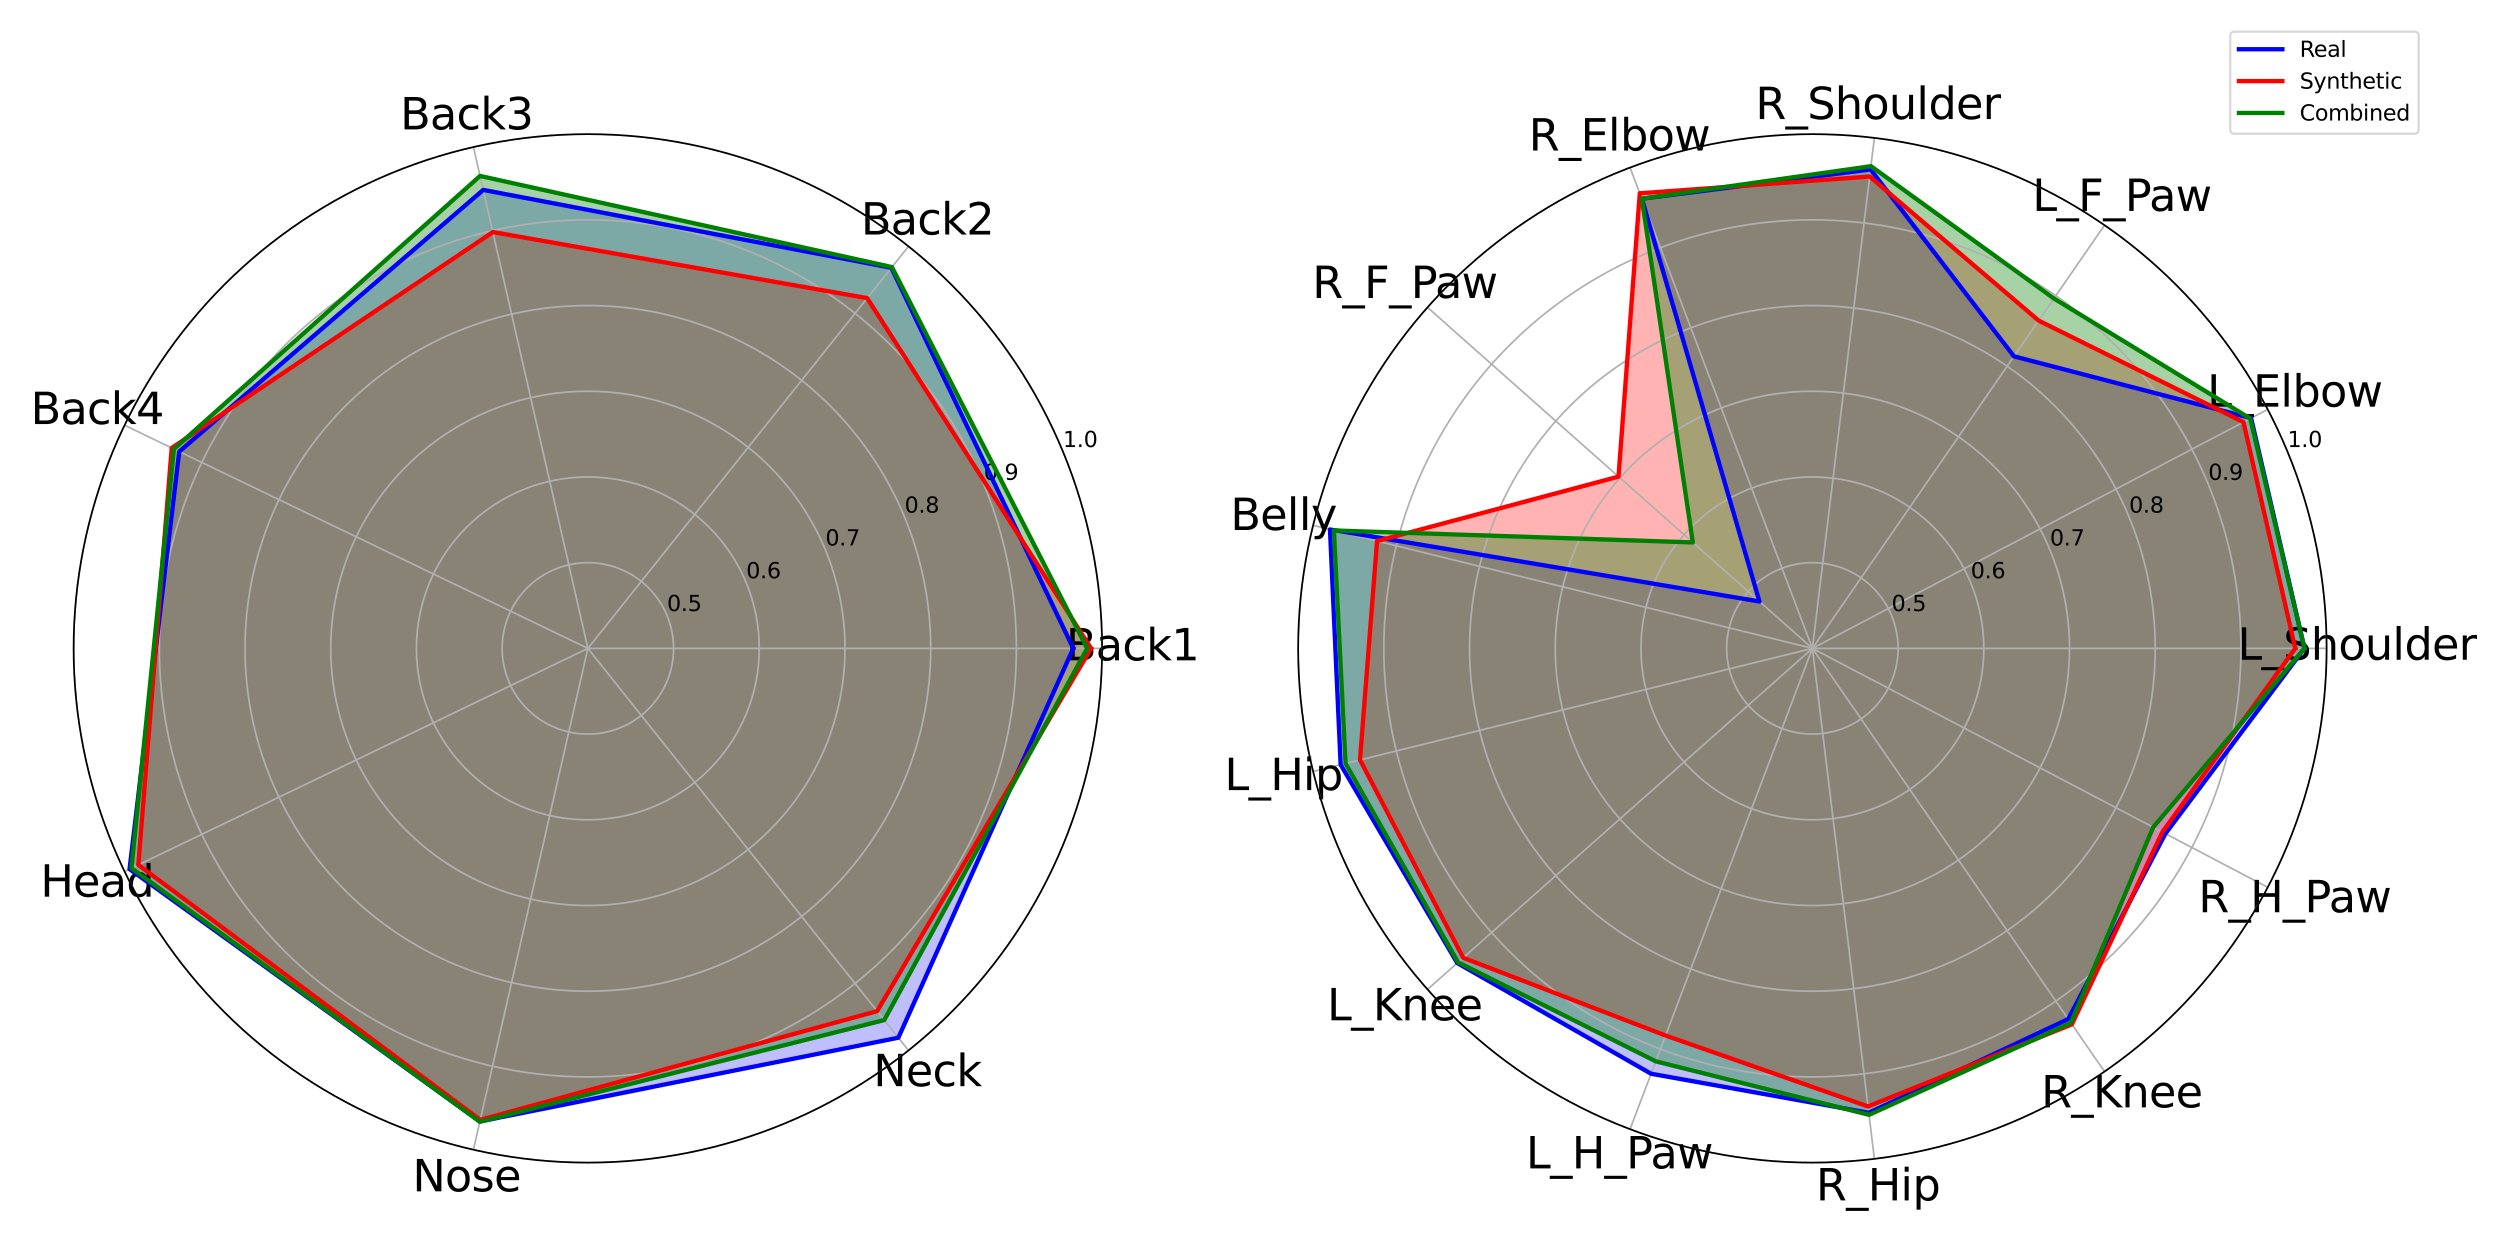 <?xml version="1.0" encoding="utf-8" standalone="no"?>
<!DOCTYPE svg PUBLIC "-//W3C//DTD SVG 1.1//EN"
  "http://www.w3.org/Graphics/SVG/1.1/DTD/svg11.dtd">
<svg xmlns:xlink="http://www.w3.org/1999/xlink" width="1152pt" height="576pt" viewBox="0 0 1152 576" xmlns="http://www.w3.org/2000/svg" version="1.1">
 <defs>
  <style type="text/css">*{stroke-linejoin: round; stroke-linecap: butt}</style>
 </defs>
 <g id="figure_1">
  <g id="patch_1">
   <path d="M 0 576 
L 1152 576 
L 1152 0 
L 0 0 
z
" style="fill: #ffffff"/>
  </g>
  <g id="axes_1">
   <g id="patch_2">
    <path d="M 507.859 298.776 
C 507.859 267.658 501.729 236.842 489.82 208.092 
C 477.912 179.342 460.456 153.217 438.452 131.213 
C 416.448 109.209 390.323 91.753 361.573 79.845 
C 332.823 67.936 302.008 61.807 270.889 61.807 
C 239.77 61.807 208.954 67.936 180.205 79.845 
C 151.455 91.753 125.33 109.209 103.326 131.213 
C 81.322 153.217 63.866 179.342 51.957 208.092 
C 40.049 236.842 33.919 267.658 33.919 298.776 
C 33.919 329.895 40.049 360.711 51.957 389.461 
C 63.866 418.21 81.322 444.335 103.326 466.339 
C 125.33 488.343 151.455 505.799 180.205 517.708 
C 208.954 529.616 239.77 535.746 270.889 535.746 
C 302.008 535.746 332.823 529.616 361.573 517.708 
C 390.323 505.799 416.448 488.343 438.452 466.339 
C 460.456 444.335 477.912 418.21 489.82 389.461 
C 501.729 360.711 507.859 329.895 507.859 298.776 
M 270.889 298.776 
C 270.889 298.776 270.889 298.776 270.889 298.776 
C 270.889 298.776 270.889 298.776 270.889 298.776 
C 270.889 298.776 270.889 298.776 270.889 298.776 
C 270.889 298.776 270.889 298.776 270.889 298.776 
C 270.889 298.776 270.889 298.776 270.889 298.776 
C 270.889 298.776 270.889 298.776 270.889 298.776 
C 270.889 298.776 270.889 298.776 270.889 298.776 
C 270.889 298.776 270.889 298.776 270.889 298.776 
C 270.889 298.776 270.889 298.776 270.889 298.776 
C 270.889 298.776 270.889 298.776 270.889 298.776 
C 270.889 298.776 270.889 298.776 270.889 298.776 
C 270.889 298.776 270.889 298.776 270.889 298.776 
C 270.889 298.776 270.889 298.776 270.889 298.776 
C 270.889 298.776 270.889 298.776 270.889 298.776 
C 270.889 298.776 270.889 298.776 270.889 298.776 
C 270.889 298.776 270.889 298.776 270.889 298.776 
z
" style="fill: #ffffff"/>
   </g>
   <g id="patch_3">
    <path d="M 494.572 298.776 
L 410.746 123.401 
L 222.669 87.512 
L 82.593 208.098 
L 59.702 400.479 
L 221.138 516.748 
L 413.956 478.176 
z
" clip-path="url(#p8bf0801da4)" style="fill: #0000ff; opacity: 0.25; stroke: #0000ff; stroke-linejoin: miter"/>
   </g>
   <g id="patch_4">
    <path d="M 502.77 298.776 
L 399.593 137.387 
L 227.103 106.937 
L 79.115 206.423 
L 63.731 398.538 
L 221.302 516.03 
L 404.187 465.926 
z
" clip-path="url(#p8bf0801da4)" style="fill: #ff0000; opacity: 0.3; stroke: #ff0000; stroke-linejoin: miter"/>
   </g>
   <g id="patch_5">
    <path d="M 500.973 298.776 
L 411.006 123.075 
L 221.202 81.082 
L 80.119 206.906 
L 60.582 400.054 
L 221.105 516.893 
L 407.471 470.045 
z
" clip-path="url(#p8bf0801da4)" style="fill: #008000; opacity: 0.35; stroke: #008000; stroke-linejoin: miter"/>
   </g>
   <g id="matplotlib.axis_1">
    <g id="xtick_1">
     <g id="line2d_1">
      <path d="M 270.889 298.776 
L 507.859 298.776 
" clip-path="url(#p8bf0801da4)" style="fill: none; stroke: #b0b0b0; stroke-width: 0.8; stroke-linecap: square"/>
     </g>
     <g id="text_1">
      <!-- Back1 -->
      <g transform="translate(491.218 304.295) scale(0.2 -0.2)">
       <defs>
        <path id="DejaVuSans-42" d="M 1259 2228 
L 1259 519 
L 2272 519 
Q 2781 519 3026 730 
Q 3272 941 3272 1375 
Q 3272 1813 3026 2020 
Q 2781 2228 2272 2228 
L 1259 2228 
z
M 1259 4147 
L 1259 2741 
L 2194 2741 
Q 2656 2741 2882 2914 
Q 3109 3088 3109 3444 
Q 3109 3797 2882 3972 
Q 2656 4147 2194 4147 
L 1259 4147 
z
M 628 4666 
L 2241 4666 
Q 2963 4666 3353 4366 
Q 3744 4066 3744 3513 
Q 3744 3084 3544 2831 
Q 3344 2578 2956 2516 
Q 3422 2416 3680 2098 
Q 3938 1781 3938 1306 
Q 3938 681 3513 340 
Q 3088 0 2303 0 
L 628 0 
L 628 4666 
z
" transform="scale(0.016)"/>
        <path id="DejaVuSans-61" d="M 2194 1759 
Q 1497 1759 1228 1600 
Q 959 1441 959 1056 
Q 959 750 1161 570 
Q 1363 391 1709 391 
Q 2188 391 2477 730 
Q 2766 1069 2766 1631 
L 2766 1759 
L 2194 1759 
z
M 3341 1997 
L 3341 0 
L 2766 0 
L 2766 531 
Q 2569 213 2275 61 
Q 1981 -91 1556 -91 
Q 1019 -91 701 211 
Q 384 513 384 1019 
Q 384 1609 779 1909 
Q 1175 2209 1959 2209 
L 2766 2209 
L 2766 2266 
Q 2766 2663 2505 2880 
Q 2244 3097 1772 3097 
Q 1472 3097 1187 3025 
Q 903 2953 641 2809 
L 641 3341 
Q 956 3463 1253 3523 
Q 1550 3584 1831 3584 
Q 2591 3584 2966 3190 
Q 3341 2797 3341 1997 
z
" transform="scale(0.016)"/>
        <path id="DejaVuSans-63" d="M 3122 3366 
L 3122 2828 
Q 2878 2963 2633 3030 
Q 2388 3097 2138 3097 
Q 1578 3097 1268 2742 
Q 959 2388 959 1747 
Q 959 1106 1268 751 
Q 1578 397 2138 397 
Q 2388 397 2633 464 
Q 2878 531 3122 666 
L 3122 134 
Q 2881 22 2623 -34 
Q 2366 -91 2075 -91 
Q 1284 -91 818 406 
Q 353 903 353 1747 
Q 353 2603 823 3093 
Q 1294 3584 2113 3584 
Q 2378 3584 2631 3529 
Q 2884 3475 3122 3366 
z
" transform="scale(0.016)"/>
        <path id="DejaVuSans-6b" d="M 581 4863 
L 1159 4863 
L 1159 1991 
L 2875 3500 
L 3609 3500 
L 1753 1863 
L 3688 0 
L 2938 0 
L 1159 1709 
L 1159 0 
L 581 0 
L 581 4863 
z
" transform="scale(0.016)"/>
        <path id="DejaVuSans-31" d="M 794 531 
L 1825 531 
L 1825 4091 
L 703 3866 
L 703 4441 
L 1819 4666 
L 2450 4666 
L 2450 531 
L 3481 531 
L 3481 0 
L 794 0 
L 794 531 
z
" transform="scale(0.016)"/>
       </defs>
       <use xlink:href="#DejaVuSans-42"/>
       <use xlink:href="#DejaVuSans-61" x="68.604"/>
       <use xlink:href="#DejaVuSans-63" x="129.883"/>
       <use xlink:href="#DejaVuSans-6b" x="184.863"/>
       <use xlink:href="#DejaVuSans-31" x="242.773"/>
      </g>
     </g>
    </g>
    <g id="xtick_2">
     <g id="line2d_2">
      <path d="M 270.889 298.776 
L 418.637 113.506 
" clip-path="url(#p8bf0801da4)" style="fill: none; stroke: #b0b0b0; stroke-width: 0.8; stroke-linecap: square"/>
     </g>
     <g id="text_2">
      <!-- Back2 -->
      <g transform="translate(396.725 108.079) scale(0.2 -0.2)">
       <defs>
        <path id="DejaVuSans-32" d="M 1228 531 
L 3431 531 
L 3431 0 
L 469 0 
L 469 531 
Q 828 903 1448 1529 
Q 2069 2156 2228 2338 
Q 2531 2678 2651 2914 
Q 2772 3150 2772 3378 
Q 2772 3750 2511 3984 
Q 2250 4219 1831 4219 
Q 1534 4219 1204 4116 
Q 875 4013 500 3803 
L 500 4441 
Q 881 4594 1212 4672 
Q 1544 4750 1819 4750 
Q 2544 4750 2975 4387 
Q 3406 4025 3406 3419 
Q 3406 3131 3298 2873 
Q 3191 2616 2906 2266 
Q 2828 2175 2409 1742 
Q 1991 1309 1228 531 
z
" transform="scale(0.016)"/>
       </defs>
       <use xlink:href="#DejaVuSans-42"/>
       <use xlink:href="#DejaVuSans-61" x="68.604"/>
       <use xlink:href="#DejaVuSans-63" x="129.883"/>
       <use xlink:href="#DejaVuSans-6b" x="184.863"/>
       <use xlink:href="#DejaVuSans-32" x="242.773"/>
      </g>
     </g>
    </g>
    <g id="xtick_3">
     <g id="line2d_3">
      <path d="M 270.889 298.776 
L 218.158 67.748 
" clip-path="url(#p8bf0801da4)" style="fill: none; stroke: #b0b0b0; stroke-width: 0.8; stroke-linecap: square"/>
     </g>
     <g id="text_3">
      <!-- Back3 -->
      <g transform="translate(184.402 59.618) scale(0.2 -0.2)">
       <defs>
        <path id="DejaVuSans-33" d="M 2597 2516 
Q 3050 2419 3304 2112 
Q 3559 1806 3559 1356 
Q 3559 666 3084 287 
Q 2609 -91 1734 -91 
Q 1441 -91 1130 -33 
Q 819 25 488 141 
L 488 750 
Q 750 597 1062 519 
Q 1375 441 1716 441 
Q 2309 441 2620 675 
Q 2931 909 2931 1356 
Q 2931 1769 2642 2001 
Q 2353 2234 1838 2234 
L 1294 2234 
L 1294 2753 
L 1863 2753 
Q 2328 2753 2575 2939 
Q 2822 3125 2822 3475 
Q 2822 3834 2567 4026 
Q 2313 4219 1838 4219 
Q 1578 4219 1281 4162 
Q 984 4106 628 3988 
L 628 4550 
Q 988 4650 1302 4700 
Q 1616 4750 1894 4750 
Q 2613 4750 3031 4423 
Q 3450 4097 3450 3541 
Q 3450 3153 3228 2886 
Q 3006 2619 2597 2516 
z
" transform="scale(0.016)"/>
       </defs>
       <use xlink:href="#DejaVuSans-42"/>
       <use xlink:href="#DejaVuSans-61" x="68.604"/>
       <use xlink:href="#DejaVuSans-63" x="129.883"/>
       <use xlink:href="#DejaVuSans-6b" x="184.863"/>
       <use xlink:href="#DejaVuSans-33" x="242.773"/>
      </g>
     </g>
    </g>
    <g id="xtick_4">
     <g id="line2d_4">
      <path d="M 270.889 298.776 
L 57.387 195.959 
" clip-path="url(#p8bf0801da4)" style="fill: none; stroke: #b0b0b0; stroke-width: 0.8; stroke-linecap: square"/>
     </g>
     <g id="text_4">
      <!-- Back4 -->
      <g transform="translate(14.132 195.403) scale(0.2 -0.2)">
       <defs>
        <path id="DejaVuSans-34" d="M 2419 4116 
L 825 1625 
L 2419 1625 
L 2419 4116 
z
M 2253 4666 
L 3047 4666 
L 3047 1625 
L 3713 1625 
L 3713 1100 
L 3047 1100 
L 3047 0 
L 2419 0 
L 2419 1100 
L 313 1100 
L 313 1709 
L 2253 4666 
z
" transform="scale(0.016)"/>
       </defs>
       <use xlink:href="#DejaVuSans-42"/>
       <use xlink:href="#DejaVuSans-61" x="68.604"/>
       <use xlink:href="#DejaVuSans-63" x="129.883"/>
       <use xlink:href="#DejaVuSans-6b" x="184.863"/>
       <use xlink:href="#DejaVuSans-34" x="242.773"/>
      </g>
     </g>
    </g>
    <g id="xtick_5">
     <g id="line2d_5">
      <path d="M 270.889 298.776 
L 57.387 401.594 
" clip-path="url(#p8bf0801da4)" style="fill: none; stroke: #b0b0b0; stroke-width: 0.8; stroke-linecap: square"/>
     </g>
     <g id="text_5">
      <!-- Head -->
      <g transform="translate(18.623 413.187) scale(0.2 -0.2)">
       <defs>
        <path id="DejaVuSans-48" d="M 628 4666 
L 1259 4666 
L 1259 2753 
L 3553 2753 
L 3553 4666 
L 4184 4666 
L 4184 0 
L 3553 0 
L 3553 2222 
L 1259 2222 
L 1259 0 
L 628 0 
L 628 4666 
z
" transform="scale(0.016)"/>
        <path id="DejaVuSans-65" d="M 3597 1894 
L 3597 1613 
L 953 1613 
Q 991 1019 1311 708 
Q 1631 397 2203 397 
Q 2534 397 2845 478 
Q 3156 559 3463 722 
L 3463 178 
Q 3153 47 2828 -22 
Q 2503 -91 2169 -91 
Q 1331 -91 842 396 
Q 353 884 353 1716 
Q 353 2575 817 3079 
Q 1281 3584 2069 3584 
Q 2775 3584 3186 3129 
Q 3597 2675 3597 1894 
z
M 3022 2063 
Q 3016 2534 2758 2815 
Q 2500 3097 2075 3097 
Q 1594 3097 1305 2825 
Q 1016 2553 972 2059 
L 3022 2063 
z
" transform="scale(0.016)"/>
        <path id="DejaVuSans-64" d="M 2906 2969 
L 2906 4863 
L 3481 4863 
L 3481 0 
L 2906 0 
L 2906 525 
Q 2725 213 2448 61 
Q 2172 -91 1784 -91 
Q 1150 -91 751 415 
Q 353 922 353 1747 
Q 353 2572 751 3078 
Q 1150 3584 1784 3584 
Q 2172 3584 2448 3432 
Q 2725 3281 2906 2969 
z
M 947 1747 
Q 947 1113 1208 752 
Q 1469 391 1925 391 
Q 2381 391 2643 752 
Q 2906 1113 2906 1747 
Q 2906 2381 2643 2742 
Q 2381 3103 1925 3103 
Q 1469 3103 1208 2742 
Q 947 2381 947 1747 
z
" transform="scale(0.016)"/>
       </defs>
       <use xlink:href="#DejaVuSans-48"/>
       <use xlink:href="#DejaVuSans-65" x="75.195"/>
       <use xlink:href="#DejaVuSans-61" x="136.719"/>
       <use xlink:href="#DejaVuSans-64" x="197.998"/>
      </g>
     </g>
    </g>
    <g id="xtick_6">
     <g id="line2d_6">
      <path d="M 270.889 298.776 
L 218.158 529.805 
" clip-path="url(#p8bf0801da4)" style="fill: none; stroke: #b0b0b0; stroke-width: 0.8; stroke-linecap: square"/>
     </g>
     <g id="text_6">
      <!-- Nose -->
      <g transform="translate(190.08 548.972) scale(0.2 -0.2)">
       <defs>
        <path id="DejaVuSans-4e" d="M 628 4666 
L 1478 4666 
L 3547 763 
L 3547 4666 
L 4159 4666 
L 4159 0 
L 3309 0 
L 1241 3903 
L 1241 0 
L 628 0 
L 628 4666 
z
" transform="scale(0.016)"/>
        <path id="DejaVuSans-6f" d="M 1959 3097 
Q 1497 3097 1228 2736 
Q 959 2375 959 1747 
Q 959 1119 1226 758 
Q 1494 397 1959 397 
Q 2419 397 2687 759 
Q 2956 1122 2956 1747 
Q 2956 2369 2687 2733 
Q 2419 3097 1959 3097 
z
M 1959 3584 
Q 2709 3584 3137 3096 
Q 3566 2609 3566 1747 
Q 3566 888 3137 398 
Q 2709 -91 1959 -91 
Q 1206 -91 779 398 
Q 353 888 353 1747 
Q 353 2609 779 3096 
Q 1206 3584 1959 3584 
z
" transform="scale(0.016)"/>
        <path id="DejaVuSans-73" d="M 2834 3397 
L 2834 2853 
Q 2591 2978 2328 3040 
Q 2066 3103 1784 3103 
Q 1356 3103 1142 2972 
Q 928 2841 928 2578 
Q 928 2378 1081 2264 
Q 1234 2150 1697 2047 
L 1894 2003 
Q 2506 1872 2764 1633 
Q 3022 1394 3022 966 
Q 3022 478 2636 193 
Q 2250 -91 1575 -91 
Q 1294 -91 989 -36 
Q 684 19 347 128 
L 347 722 
Q 666 556 975 473 
Q 1284 391 1588 391 
Q 1994 391 2212 530 
Q 2431 669 2431 922 
Q 2431 1156 2273 1281 
Q 2116 1406 1581 1522 
L 1381 1569 
Q 847 1681 609 1914 
Q 372 2147 372 2553 
Q 372 3047 722 3315 
Q 1072 3584 1716 3584 
Q 2034 3584 2315 3537 
Q 2597 3491 2834 3397 
z
" transform="scale(0.016)"/>
       </defs>
       <use xlink:href="#DejaVuSans-4e"/>
       <use xlink:href="#DejaVuSans-6f" x="74.805"/>
       <use xlink:href="#DejaVuSans-73" x="135.986"/>
       <use xlink:href="#DejaVuSans-65" x="188.086"/>
      </g>
     </g>
    </g>
    <g id="xtick_7">
     <g id="line2d_7">
      <path d="M 270.889 298.776 
L 418.637 484.047 
" clip-path="url(#p8bf0801da4)" style="fill: none; stroke: #b0b0b0; stroke-width: 0.8; stroke-linecap: square"/>
     </g>
     <g id="text_7">
      <!-- Neck -->
      <g transform="translate(402.443 500.511) scale(0.2 -0.2)">
       <use xlink:href="#DejaVuSans-4e"/>
       <use xlink:href="#DejaVuSans-65" x="74.805"/>
       <use xlink:href="#DejaVuSans-63" x="136.328"/>
       <use xlink:href="#DejaVuSans-6b" x="191.309"/>
      </g>
     </g>
    </g>
   </g>
   <g id="matplotlib.axis_2">
    <g id="ytick_1">
     <g id="line2d_8">
      <path d="M 310.384 298.776 
C 310.384 293.59 309.362 288.454 307.378 283.662 
C 305.393 278.871 302.483 274.516 298.816 270.849 
C 295.149 267.182 290.795 264.272 286.003 262.288 
C 281.211 260.303 276.075 259.281 270.889 259.281 
C 265.703 259.281 260.567 260.303 255.775 262.288 
C 250.983 264.272 246.629 267.182 242.962 270.849 
C 239.294 274.516 236.385 278.871 234.4 283.662 
C 232.416 288.454 231.394 293.59 231.394 298.776 
C 231.394 303.963 232.416 309.099 234.4 313.89 
C 236.385 318.682 239.294 323.036 242.962 326.703 
C 246.629 330.371 250.983 333.28 255.775 335.265 
C 260.567 337.25 265.703 338.271 270.889 338.271 
C 276.075 338.271 281.211 337.25 286.003 335.265 
C 290.795 333.28 295.149 330.371 298.816 326.703 
C 302.483 323.036 305.393 318.682 307.378 313.89 
C 309.362 309.099 310.384 303.963 310.384 298.776 
" clip-path="url(#p8bf0801da4)" style="fill: none; stroke: #b0b0b0; stroke-width: 0.8; stroke-linecap: square"/>
     </g>
     <g id="text_8">
      <!-- 0.5 -->
      <g transform="translate(307.378 281.582) scale(0.1 -0.1)">
       <defs>
        <path id="DejaVuSans-30" d="M 2034 4250 
Q 1547 4250 1301 3770 
Q 1056 3291 1056 2328 
Q 1056 1369 1301 889 
Q 1547 409 2034 409 
Q 2525 409 2770 889 
Q 3016 1369 3016 2328 
Q 3016 3291 2770 3770 
Q 2525 4250 2034 4250 
z
M 2034 4750 
Q 2819 4750 3233 4129 
Q 3647 3509 3647 2328 
Q 3647 1150 3233 529 
Q 2819 -91 2034 -91 
Q 1250 -91 836 529 
Q 422 1150 422 2328 
Q 422 3509 836 4129 
Q 1250 4750 2034 4750 
z
" transform="scale(0.016)"/>
        <path id="DejaVuSans-2e" d="M 684 794 
L 1344 794 
L 1344 0 
L 684 0 
L 684 794 
z
" transform="scale(0.016)"/>
        <path id="DejaVuSans-35" d="M 691 4666 
L 3169 4666 
L 3169 4134 
L 1269 4134 
L 1269 2991 
Q 1406 3038 1543 3061 
Q 1681 3084 1819 3084 
Q 2600 3084 3056 2656 
Q 3513 2228 3513 1497 
Q 3513 744 3044 326 
Q 2575 -91 1722 -91 
Q 1428 -91 1123 -41 
Q 819 9 494 109 
L 494 744 
Q 775 591 1075 516 
Q 1375 441 1709 441 
Q 2250 441 2565 725 
Q 2881 1009 2881 1497 
Q 2881 1984 2565 2268 
Q 2250 2553 1709 2553 
Q 1456 2553 1204 2497 
Q 953 2441 691 2322 
L 691 4666 
z
" transform="scale(0.016)"/>
       </defs>
       <use xlink:href="#DejaVuSans-30"/>
       <use xlink:href="#DejaVuSans-2e" x="63.623"/>
       <use xlink:href="#DejaVuSans-35" x="95.41"/>
      </g>
     </g>
    </g>
    <g id="ytick_2">
     <g id="line2d_9">
      <path d="M 349.879 298.776 
C 349.879 288.403 347.836 278.131 343.866 268.548 
C 339.897 258.965 334.078 250.257 326.743 242.922 
C 319.409 235.587 310.7 229.769 301.117 225.799 
C 291.534 221.83 281.262 219.786 270.889 219.786 
C 260.516 219.786 250.244 221.83 240.661 225.799 
C 231.078 229.769 222.369 235.587 215.035 242.922 
C 207.7 250.257 201.881 258.965 197.912 268.548 
C 193.942 278.131 191.899 288.403 191.899 298.776 
C 191.899 309.149 193.942 319.421 197.912 329.004 
C 201.881 338.588 207.7 347.296 215.035 354.631 
C 222.369 361.965 231.078 367.784 240.661 371.753 
C 250.244 375.723 260.516 377.766 270.889 377.766 
C 281.262 377.766 291.534 375.723 301.117 371.753 
C 310.7 367.784 319.409 361.965 326.743 354.631 
C 334.078 347.296 339.897 338.588 343.866 329.004 
C 347.836 319.421 349.879 309.149 349.879 298.776 
" clip-path="url(#p8bf0801da4)" style="fill: none; stroke: #b0b0b0; stroke-width: 0.8; stroke-linecap: square"/>
     </g>
     <g id="text_9">
      <!-- 0.6 -->
      <g transform="translate(343.866 266.468) scale(0.1 -0.1)">
       <defs>
        <path id="DejaVuSans-36" d="M 2113 2584 
Q 1688 2584 1439 2293 
Q 1191 2003 1191 1497 
Q 1191 994 1439 701 
Q 1688 409 2113 409 
Q 2538 409 2786 701 
Q 3034 994 3034 1497 
Q 3034 2003 2786 2293 
Q 2538 2584 2113 2584 
z
M 3366 4563 
L 3366 3988 
Q 3128 4100 2886 4159 
Q 2644 4219 2406 4219 
Q 1781 4219 1451 3797 
Q 1122 3375 1075 2522 
Q 1259 2794 1537 2939 
Q 1816 3084 2150 3084 
Q 2853 3084 3261 2657 
Q 3669 2231 3669 1497 
Q 3669 778 3244 343 
Q 2819 -91 2113 -91 
Q 1303 -91 875 529 
Q 447 1150 447 2328 
Q 447 3434 972 4092 
Q 1497 4750 2381 4750 
Q 2619 4750 2861 4703 
Q 3103 4656 3366 4563 
z
" transform="scale(0.016)"/>
       </defs>
       <use xlink:href="#DejaVuSans-30"/>
       <use xlink:href="#DejaVuSans-2e" x="63.623"/>
       <use xlink:href="#DejaVuSans-36" x="95.41"/>
      </g>
     </g>
    </g>
    <g id="ytick_3">
     <g id="line2d_10">
      <path d="M 389.374 298.776 
C 389.374 283.217 386.309 267.809 380.355 253.434 
C 374.4 239.059 365.672 225.997 354.67 214.995 
C 343.668 203.993 330.606 195.265 316.231 189.31 
C 301.856 183.356 286.448 180.291 270.889 180.291 
C 255.33 180.291 239.922 183.356 225.547 189.31 
C 211.172 195.265 198.11 203.993 187.107 214.995 
C 176.105 225.997 167.377 239.059 161.423 253.434 
C 155.469 267.809 152.404 283.217 152.404 298.776 
C 152.404 314.335 155.469 329.743 161.423 344.118 
C 167.377 358.493 176.105 371.556 187.107 382.558 
C 198.11 393.56 211.172 402.288 225.547 408.242 
C 239.922 414.196 255.33 417.261 270.889 417.261 
C 286.448 417.261 301.856 414.196 316.231 408.242 
C 330.606 402.288 343.668 393.56 354.67 382.558 
C 365.672 371.556 374.4 358.493 380.355 344.118 
C 386.309 329.743 389.374 314.335 389.374 298.776 
" clip-path="url(#p8bf0801da4)" style="fill: none; stroke: #b0b0b0; stroke-width: 0.8; stroke-linecap: square"/>
     </g>
     <g id="text_10">
      <!-- 0.7 -->
      <g transform="translate(380.355 251.354) scale(0.1 -0.1)">
       <defs>
        <path id="DejaVuSans-37" d="M 525 4666 
L 3525 4666 
L 3525 4397 
L 1831 0 
L 1172 0 
L 2766 4134 
L 525 4134 
L 525 4666 
z
" transform="scale(0.016)"/>
       </defs>
       <use xlink:href="#DejaVuSans-30"/>
       <use xlink:href="#DejaVuSans-2e" x="63.623"/>
       <use xlink:href="#DejaVuSans-37" x="95.41"/>
      </g>
     </g>
    </g>
    <g id="ytick_4">
     <g id="line2d_11">
      <path d="M 428.869 298.776 
C 428.869 278.03 424.782 257.487 416.843 238.32 
C 408.904 219.153 397.267 201.737 382.598 187.068 
C 367.928 172.398 350.512 160.761 331.345 152.822 
C 312.179 144.883 291.635 140.796 270.889 140.796 
C 250.143 140.796 229.599 144.883 210.433 152.822 
C 191.266 160.761 173.85 172.398 159.18 187.068 
C 144.511 201.737 132.874 219.153 124.935 238.32 
C 116.996 257.487 112.909 278.03 112.909 298.776 
C 112.909 319.522 116.996 340.066 124.935 359.232 
C 132.874 378.399 144.511 395.815 159.18 410.485 
C 173.85 425.154 191.266 436.791 210.433 444.731 
C 229.599 452.67 250.143 456.756 270.889 456.756 
C 291.635 456.756 312.179 452.67 331.345 444.731 
C 350.512 436.791 367.928 425.154 382.598 410.485 
C 397.267 395.815 408.904 378.399 416.843 359.232 
C 424.782 340.066 428.869 319.522 428.869 298.776 
" clip-path="url(#p8bf0801da4)" style="fill: none; stroke: #b0b0b0; stroke-width: 0.8; stroke-linecap: square"/>
     </g>
     <g id="text_11">
      <!-- 0.8 -->
      <g transform="translate(416.843 236.24) scale(0.1 -0.1)">
       <defs>
        <path id="DejaVuSans-38" d="M 2034 2216 
Q 1584 2216 1326 1975 
Q 1069 1734 1069 1313 
Q 1069 891 1326 650 
Q 1584 409 2034 409 
Q 2484 409 2743 651 
Q 3003 894 3003 1313 
Q 3003 1734 2745 1975 
Q 2488 2216 2034 2216 
z
M 1403 2484 
Q 997 2584 770 2862 
Q 544 3141 544 3541 
Q 544 4100 942 4425 
Q 1341 4750 2034 4750 
Q 2731 4750 3128 4425 
Q 3525 4100 3525 3541 
Q 3525 3141 3298 2862 
Q 3072 2584 2669 2484 
Q 3125 2378 3379 2068 
Q 3634 1759 3634 1313 
Q 3634 634 3220 271 
Q 2806 -91 2034 -91 
Q 1263 -91 848 271 
Q 434 634 434 1313 
Q 434 1759 690 2068 
Q 947 2378 1403 2484 
z
M 1172 3481 
Q 1172 3119 1398 2916 
Q 1625 2713 2034 2713 
Q 2441 2713 2670 2916 
Q 2900 3119 2900 3481 
Q 2900 3844 2670 4047 
Q 2441 4250 2034 4250 
Q 1625 4250 1398 4047 
Q 1172 3844 1172 3481 
z
" transform="scale(0.016)"/>
       </defs>
       <use xlink:href="#DejaVuSans-30"/>
       <use xlink:href="#DejaVuSans-2e" x="63.623"/>
       <use xlink:href="#DejaVuSans-38" x="95.41"/>
      </g>
     </g>
    </g>
    <g id="ytick_5">
     <g id="line2d_12">
      <path d="M 468.364 298.776 
C 468.364 272.844 463.256 247.164 453.332 223.206 
C 443.408 199.248 428.861 177.477 410.525 159.14 
C 392.188 140.804 370.417 126.257 346.459 116.333 
C 322.501 106.41 296.821 101.301 270.889 101.301 
C 244.957 101.301 219.277 106.41 195.319 116.333 
C 171.36 126.257 149.59 140.804 131.253 159.14 
C 112.916 177.477 98.37 199.248 88.446 223.206 
C 78.522 247.164 73.414 272.844 73.414 298.776 
C 73.414 324.708 78.522 350.388 88.446 374.347 
C 98.37 398.305 112.916 420.075 131.253 438.412 
C 149.59 456.749 171.36 471.295 195.319 481.219 
C 219.277 491.143 244.957 496.251 270.889 496.251 
C 296.821 496.251 322.501 491.143 346.459 481.219 
C 370.417 471.295 392.188 456.749 410.525 438.412 
C 428.861 420.075 443.408 398.305 453.332 374.347 
C 463.256 350.388 468.364 324.708 468.364 298.776 
" clip-path="url(#p8bf0801da4)" style="fill: none; stroke: #b0b0b0; stroke-width: 0.8; stroke-linecap: square"/>
     </g>
     <g id="text_12">
      <!-- 0.9 -->
      <g transform="translate(453.332 221.126) scale(0.1 -0.1)">
       <defs>
        <path id="DejaVuSans-39" d="M 703 97 
L 703 672 
Q 941 559 1184 500 
Q 1428 441 1663 441 
Q 2288 441 2617 861 
Q 2947 1281 2994 2138 
Q 2813 1869 2534 1725 
Q 2256 1581 1919 1581 
Q 1219 1581 811 2004 
Q 403 2428 403 3163 
Q 403 3881 828 4315 
Q 1253 4750 1959 4750 
Q 2769 4750 3195 4129 
Q 3622 3509 3622 2328 
Q 3622 1225 3098 567 
Q 2575 -91 1691 -91 
Q 1453 -91 1209 -44 
Q 966 3 703 97 
z
M 1959 2075 
Q 2384 2075 2632 2365 
Q 2881 2656 2881 3163 
Q 2881 3666 2632 3958 
Q 2384 4250 1959 4250 
Q 1534 4250 1286 3958 
Q 1038 3666 1038 3163 
Q 1038 2656 1286 2365 
Q 1534 2075 1959 2075 
z
" transform="scale(0.016)"/>
       </defs>
       <use xlink:href="#DejaVuSans-30"/>
       <use xlink:href="#DejaVuSans-2e" x="63.623"/>
       <use xlink:href="#DejaVuSans-39" x="95.41"/>
      </g>
     </g>
    </g>
    <g id="ytick_6">
     <g id="line2d_13">
      <path d="M 507.859 298.776 
C 507.859 267.658 501.729 236.842 489.82 208.092 
C 477.912 179.342 460.456 153.217 438.452 131.213 
C 416.448 109.209 390.323 91.753 361.573 79.845 
C 332.823 67.936 302.008 61.807 270.889 61.807 
C 239.77 61.807 208.954 67.936 180.205 79.845 
C 151.455 91.753 125.33 109.209 103.326 131.213 
C 81.322 153.217 63.866 179.342 51.957 208.092 
C 40.049 236.842 33.919 267.658 33.919 298.776 
C 33.919 329.895 40.049 360.711 51.957 389.461 
C 63.866 418.21 81.322 444.335 103.326 466.339 
C 125.33 488.343 151.455 505.799 180.205 517.708 
C 208.954 529.616 239.77 535.746 270.889 535.746 
C 302.008 535.746 332.823 529.616 361.573 517.708 
C 390.323 505.799 416.448 488.343 438.452 466.339 
C 460.456 444.335 477.912 418.21 489.82 389.461 
C 501.729 360.711 507.859 329.895 507.859 298.776 
" clip-path="url(#p8bf0801da4)" style="fill: none; stroke: #b0b0b0; stroke-width: 0.8; stroke-linecap: square"/>
     </g>
     <g id="text_13">
      <!-- 1.0 -->
      <g transform="translate(489.82 206.012) scale(0.1 -0.1)">
       <use xlink:href="#DejaVuSans-31"/>
       <use xlink:href="#DejaVuSans-2e" x="63.623"/>
       <use xlink:href="#DejaVuSans-30" x="95.41"/>
      </g>
     </g>
    </g>
   </g>
   <g id="line2d_14">
    <path d="M 494.572 298.776 
L 410.746 123.401 
L 222.669 87.512 
L 82.593 208.098 
L 59.702 400.479 
L 221.138 516.748 
L 413.956 478.176 
L 494.572 298.776 
" clip-path="url(#p8bf0801da4)" style="fill: none; stroke: #0000ff; stroke-width: 2; stroke-linecap: square"/>
   </g>
   <g id="line2d_15">
    <path d="M 502.77 298.776 
L 399.593 137.387 
L 227.103 106.937 
L 79.115 206.423 
L 63.731 398.538 
L 221.302 516.03 
L 404.187 465.926 
L 502.77 298.776 
" clip-path="url(#p8bf0801da4)" style="fill: none; stroke: #ff0000; stroke-width: 2; stroke-linecap: square"/>
   </g>
   <g id="line2d_16">
    <path d="M 500.973 298.776 
L 411.006 123.075 
L 221.202 81.082 
L 80.119 206.906 
L 60.582 400.054 
L 221.105 516.893 
L 407.471 470.045 
L 500.973 298.776 
" clip-path="url(#p8bf0801da4)" style="fill: none; stroke: #008000; stroke-width: 2; stroke-linecap: square"/>
   </g>
   <g id="patch_6">
    <path d="M 507.859 298.776 
C 507.859 267.658 501.729 236.842 489.82 208.092 
C 477.912 179.342 460.456 153.217 438.452 131.213 
C 416.448 109.209 390.323 91.753 361.573 79.845 
C 332.823 67.936 302.008 61.807 270.889 61.807 
C 239.77 61.807 208.954 67.936 180.205 79.845 
C 151.455 91.753 125.33 109.209 103.326 131.213 
C 81.322 153.217 63.866 179.342 51.957 208.092 
C 40.049 236.842 33.919 267.658 33.919 298.776 
C 33.919 329.895 40.049 360.711 51.957 389.461 
C 63.866 418.21 81.322 444.335 103.326 466.339 
C 125.33 488.343 151.455 505.799 180.205 517.708 
C 208.954 529.616 239.77 535.746 270.889 535.746 
C 302.008 535.746 332.823 529.616 361.573 517.708 
C 390.323 505.799 416.448 488.343 438.452 466.339 
C 460.456 444.335 477.912 418.21 489.82 389.461 
C 501.729 360.711 507.859 329.895 507.859 298.776 
" style="fill: none; stroke: #000000; stroke-width: 0.8; stroke-linejoin: miter; stroke-linecap: square"/>
   </g>
  </g>
  <g id="axes_2">
   <g id="patch_7">
    <path d="M 1072.12 298.776 
C 1072.12 267.658 1065.99 236.842 1054.082 208.092 
C 1042.173 179.342 1024.717 153.217 1002.713 131.213 
C 980.709 109.209 954.585 91.753 925.835 79.845 
C 897.085 67.936 866.269 61.807 835.15 61.807 
C 804.032 61.807 773.216 67.936 744.466 79.845 
C 715.716 91.753 689.592 109.209 667.587 131.213 
C 645.583 153.217 628.127 179.342 616.219 208.092 
C 604.31 236.842 598.181 267.658 598.181 298.776 
C 598.181 329.895 604.31 360.711 616.219 389.461 
C 628.127 418.21 645.583 444.335 667.587 466.339 
C 689.592 488.343 715.716 505.799 744.466 517.708 
C 773.216 529.616 804.032 535.746 835.15 535.746 
C 866.269 535.746 897.085 529.616 925.835 517.708 
C 954.585 505.799 980.709 488.343 1002.713 466.339 
C 1024.717 444.335 1042.173 418.21 1054.082 389.461 
C 1065.99 360.711 1072.12 329.895 1072.12 298.776 
M 835.15 298.776 
C 835.15 298.776 835.15 298.776 835.15 298.776 
C 835.15 298.776 835.15 298.776 835.15 298.776 
C 835.15 298.776 835.15 298.776 835.15 298.776 
C 835.15 298.776 835.15 298.776 835.15 298.776 
C 835.15 298.776 835.15 298.776 835.15 298.776 
C 835.15 298.776 835.15 298.776 835.15 298.776 
C 835.15 298.776 835.15 298.776 835.15 298.776 
C 835.15 298.776 835.15 298.776 835.15 298.776 
C 835.15 298.776 835.15 298.776 835.15 298.776 
C 835.15 298.776 835.15 298.776 835.15 298.776 
C 835.15 298.776 835.15 298.776 835.15 298.776 
C 835.15 298.776 835.15 298.776 835.15 298.776 
C 835.15 298.776 835.15 298.776 835.15 298.776 
C 835.15 298.776 835.15 298.776 835.15 298.776 
C 835.15 298.776 835.15 298.776 835.15 298.776 
C 835.15 298.776 835.15 298.776 835.15 298.776 
z
" style="fill: #ffffff"/>
   </g>
   <g id="patch_8">
    <path d="M 1061.874 298.776 
L 1037.319 192.67 
L 928.035 164.209 
L 861.948 78.078 
L 756.564 91.561 
L 810.753 277.162 
L 612.854 243.985 
L 617.77 352.356 
L 671.488 443.768 
L 760.812 494.79 
L 861.137 512.792 
L 953.048 469.58 
L 997.823 384.153 
z
" clip-path="url(#p8a3cc6698c)" style="fill: #0000ff; opacity: 0.25; stroke: #0000ff; stroke-linejoin: miter"/>
   </g>
   <g id="patch_9">
    <path d="M 1057.649 298.776 
L 1033.79 194.522 
L 939.409 147.731 
L 861.554 81.325 
L 755.617 89.064 
L 745.806 219.624 
L 634.544 249.331 
L 626.685 350.158 
L 674.227 441.342 
L 767.49 477.181 
L 860.779 509.848 
L 954.742 472.034 
L 996.418 383.416 
z
" clip-path="url(#p8a3cc6698c)" style="fill: #ff0000; opacity: 0.3; stroke: #ff0000; stroke-linejoin: miter"/>
   </g>
   <g id="patch_10">
    <path d="M 1061.912 298.776 
L 1036.919 192.88 
L 946.44 137.545 
L 862.131 76.569 
L 756.567 91.568 
L 780.041 249.953 
L 614.654 244.429 
L 620.017 351.802 
L 671.864 443.435 
L 762.98 489.075 
L 861.249 513.719 
L 954.262 471.339 
L 992.197 381.201 
z
" clip-path="url(#p8a3cc6698c)" style="fill: #008000; opacity: 0.35; stroke: #008000; stroke-linejoin: miter"/>
   </g>
   <g id="matplotlib.axis_3">
    <g id="xtick_8">
     <g id="line2d_17">
      <path d="M 835.15 298.776 
L 1072.12 298.776 
" clip-path="url(#p8a3cc6698c)" style="fill: none; stroke: #b0b0b0; stroke-width: 0.8; stroke-linecap: square"/>
     </g>
     <g id="text_14">
      <!-- L_Shoulder -->
      <g transform="translate(1031.015 304.017) scale(0.2 -0.2)">
       <defs>
        <path id="DejaVuSans-4c" d="M 628 4666 
L 1259 4666 
L 1259 531 
L 3531 531 
L 3531 0 
L 628 0 
L 628 4666 
z
" transform="scale(0.016)"/>
        <path id="DejaVuSans-5f" d="M 3263 -1063 
L 3263 -1509 
L -63 -1509 
L -63 -1063 
L 3263 -1063 
z
" transform="scale(0.016)"/>
        <path id="DejaVuSans-53" d="M 3425 4513 
L 3425 3897 
Q 3066 4069 2747 4153 
Q 2428 4238 2131 4238 
Q 1616 4238 1336 4038 
Q 1056 3838 1056 3469 
Q 1056 3159 1242 3001 
Q 1428 2844 1947 2747 
L 2328 2669 
Q 3034 2534 3370 2195 
Q 3706 1856 3706 1288 
Q 3706 609 3251 259 
Q 2797 -91 1919 -91 
Q 1588 -91 1214 -16 
Q 841 59 441 206 
L 441 856 
Q 825 641 1194 531 
Q 1563 422 1919 422 
Q 2459 422 2753 634 
Q 3047 847 3047 1241 
Q 3047 1584 2836 1778 
Q 2625 1972 2144 2069 
L 1759 2144 
Q 1053 2284 737 2584 
Q 422 2884 422 3419 
Q 422 4038 858 4394 
Q 1294 4750 2059 4750 
Q 2388 4750 2728 4690 
Q 3069 4631 3425 4513 
z
" transform="scale(0.016)"/>
        <path id="DejaVuSans-68" d="M 3513 2113 
L 3513 0 
L 2938 0 
L 2938 2094 
Q 2938 2591 2744 2837 
Q 2550 3084 2163 3084 
Q 1697 3084 1428 2787 
Q 1159 2491 1159 1978 
L 1159 0 
L 581 0 
L 581 4863 
L 1159 4863 
L 1159 2956 
Q 1366 3272 1645 3428 
Q 1925 3584 2291 3584 
Q 2894 3584 3203 3211 
Q 3513 2838 3513 2113 
z
" transform="scale(0.016)"/>
        <path id="DejaVuSans-75" d="M 544 1381 
L 544 3500 
L 1119 3500 
L 1119 1403 
Q 1119 906 1312 657 
Q 1506 409 1894 409 
Q 2359 409 2629 706 
Q 2900 1003 2900 1516 
L 2900 3500 
L 3475 3500 
L 3475 0 
L 2900 0 
L 2900 538 
Q 2691 219 2414 64 
Q 2138 -91 1772 -91 
Q 1169 -91 856 284 
Q 544 659 544 1381 
z
M 1991 3584 
L 1991 3584 
z
" transform="scale(0.016)"/>
        <path id="DejaVuSans-6c" d="M 603 4863 
L 1178 4863 
L 1178 0 
L 603 0 
L 603 4863 
z
" transform="scale(0.016)"/>
        <path id="DejaVuSans-72" d="M 2631 2963 
Q 2534 3019 2420 3045 
Q 2306 3072 2169 3072 
Q 1681 3072 1420 2755 
Q 1159 2438 1159 1844 
L 1159 0 
L 581 0 
L 581 3500 
L 1159 3500 
L 1159 2956 
Q 1341 3275 1631 3429 
Q 1922 3584 2338 3584 
Q 2397 3584 2469 3576 
Q 2541 3569 2628 3553 
L 2631 2963 
z
" transform="scale(0.016)"/>
       </defs>
       <use xlink:href="#DejaVuSans-4c"/>
       <use xlink:href="#DejaVuSans-5f" x="55.713"/>
       <use xlink:href="#DejaVuSans-53" x="105.713"/>
       <use xlink:href="#DejaVuSans-68" x="169.189"/>
       <use xlink:href="#DejaVuSans-6f" x="232.568"/>
       <use xlink:href="#DejaVuSans-75" x="293.75"/>
       <use xlink:href="#DejaVuSans-6c" x="357.129"/>
       <use xlink:href="#DejaVuSans-64" x="384.912"/>
       <use xlink:href="#DejaVuSans-65" x="448.389"/>
       <use xlink:href="#DejaVuSans-72" x="509.912"/>
      </g>
     </g>
    </g>
    <g id="xtick_9">
     <g id="line2d_18">
      <path d="M 835.15 298.776 
L 1044.977 188.651 
" clip-path="url(#p8a3cc6698c)" style="fill: none; stroke: #b0b0b0; stroke-width: 0.8; stroke-linecap: square"/>
     </g>
     <g id="text_15">
      <!-- L_Elbow -->
      <g transform="translate(1017.059 187.385) scale(0.2 -0.2)">
       <defs>
        <path id="DejaVuSans-45" d="M 628 4666 
L 3578 4666 
L 3578 4134 
L 1259 4134 
L 1259 2753 
L 3481 2753 
L 3481 2222 
L 1259 2222 
L 1259 531 
L 3634 531 
L 3634 0 
L 628 0 
L 628 4666 
z
" transform="scale(0.016)"/>
        <path id="DejaVuSans-62" d="M 3116 1747 
Q 3116 2381 2855 2742 
Q 2594 3103 2138 3103 
Q 1681 3103 1420 2742 
Q 1159 2381 1159 1747 
Q 1159 1113 1420 752 
Q 1681 391 2138 391 
Q 2594 391 2855 752 
Q 3116 1113 3116 1747 
z
M 1159 2969 
Q 1341 3281 1617 3432 
Q 1894 3584 2278 3584 
Q 2916 3584 3314 3078 
Q 3713 2572 3713 1747 
Q 3713 922 3314 415 
Q 2916 -91 2278 -91 
Q 1894 -91 1617 61 
Q 1341 213 1159 525 
L 1159 0 
L 581 0 
L 581 4863 
L 1159 4863 
L 1159 2969 
z
" transform="scale(0.016)"/>
        <path id="DejaVuSans-77" d="M 269 3500 
L 844 3500 
L 1563 769 
L 2278 3500 
L 2956 3500 
L 3675 769 
L 4391 3500 
L 4966 3500 
L 4050 0 
L 3372 0 
L 2619 2869 
L 1863 0 
L 1184 0 
L 269 3500 
z
" transform="scale(0.016)"/>
       </defs>
       <use xlink:href="#DejaVuSans-4c"/>
       <use xlink:href="#DejaVuSans-5f" x="55.713"/>
       <use xlink:href="#DejaVuSans-45" x="105.713"/>
       <use xlink:href="#DejaVuSans-6c" x="168.896"/>
       <use xlink:href="#DejaVuSans-62" x="196.68"/>
       <use xlink:href="#DejaVuSans-6f" x="260.156"/>
       <use xlink:href="#DejaVuSans-77" x="321.338"/>
      </g>
     </g>
    </g>
    <g id="xtick_10">
     <g id="line2d_19">
      <path d="M 835.15 298.776 
L 969.764 103.754 
" clip-path="url(#p8a3cc6698c)" style="fill: none; stroke: #b0b0b0; stroke-width: 0.8; stroke-linecap: square"/>
     </g>
     <g id="text_16">
      <!-- L_F_Paw -->
      <g transform="translate(936.508 97.195) scale(0.2 -0.2)">
       <defs>
        <path id="DejaVuSans-46" d="M 628 4666 
L 3309 4666 
L 3309 4134 
L 1259 4134 
L 1259 2759 
L 3109 2759 
L 3109 2228 
L 1259 2228 
L 1259 0 
L 628 0 
L 628 4666 
z
" transform="scale(0.016)"/>
        <path id="DejaVuSans-50" d="M 1259 4147 
L 1259 2394 
L 2053 2394 
Q 2494 2394 2734 2622 
Q 2975 2850 2975 3272 
Q 2975 3691 2734 3919 
Q 2494 4147 2053 4147 
L 1259 4147 
z
M 628 4666 
L 2053 4666 
Q 2838 4666 3239 4311 
Q 3641 3956 3641 3272 
Q 3641 2581 3239 2228 
Q 2838 1875 2053 1875 
L 1259 1875 
L 1259 0 
L 628 0 
L 628 4666 
z
" transform="scale(0.016)"/>
       </defs>
       <use xlink:href="#DejaVuSans-4c"/>
       <use xlink:href="#DejaVuSans-5f" x="55.713"/>
       <use xlink:href="#DejaVuSans-46" x="105.713"/>
       <use xlink:href="#DejaVuSans-5f" x="163.232"/>
       <use xlink:href="#DejaVuSans-50" x="213.232"/>
       <use xlink:href="#DejaVuSans-61" x="269.035"/>
       <use xlink:href="#DejaVuSans-77" x="330.314"/>
      </g>
     </g>
    </g>
    <g id="xtick_11">
     <g id="line2d_20">
      <path d="M 835.15 298.776 
L 863.714 63.534 
" clip-path="url(#p8a3cc6698c)" style="fill: none; stroke: #b0b0b0; stroke-width: 0.8; stroke-linecap: square"/>
     </g>
     <g id="text_17">
      <!-- R_Shoulder -->
      <g transform="translate(808.92 54.877) scale(0.2 -0.2)">
       <defs>
        <path id="DejaVuSans-52" d="M 2841 2188 
Q 3044 2119 3236 1894 
Q 3428 1669 3622 1275 
L 4263 0 
L 3584 0 
L 2988 1197 
Q 2756 1666 2539 1819 
Q 2322 1972 1947 1972 
L 1259 1972 
L 1259 0 
L 628 0 
L 628 4666 
L 2053 4666 
Q 2853 4666 3247 4331 
Q 3641 3997 3641 3322 
Q 3641 2881 3436 2590 
Q 3231 2300 2841 2188 
z
M 1259 4147 
L 1259 2491 
L 2053 2491 
Q 2509 2491 2742 2702 
Q 2975 2913 2975 3322 
Q 2975 3731 2742 3939 
Q 2509 4147 2053 4147 
L 1259 4147 
z
" transform="scale(0.016)"/>
       </defs>
       <use xlink:href="#DejaVuSans-52"/>
       <use xlink:href="#DejaVuSans-5f" x="69.482"/>
       <use xlink:href="#DejaVuSans-53" x="119.482"/>
       <use xlink:href="#DejaVuSans-68" x="182.959"/>
       <use xlink:href="#DejaVuSans-6f" x="246.338"/>
       <use xlink:href="#DejaVuSans-75" x="307.52"/>
       <use xlink:href="#DejaVuSans-6c" x="370.898"/>
       <use xlink:href="#DejaVuSans-64" x="398.682"/>
       <use xlink:href="#DejaVuSans-65" x="462.158"/>
       <use xlink:href="#DejaVuSans-72" x="523.682"/>
      </g>
     </g>
    </g>
    <g id="xtick_12">
     <g id="line2d_21">
      <path d="M 835.15 298.776 
L 751.12 77.206 
" clip-path="url(#p8a3cc6698c)" style="fill: none; stroke: #b0b0b0; stroke-width: 0.8; stroke-linecap: square"/>
     </g>
     <g id="text_18">
      <!-- R_Elbow -->
      <g transform="translate(704.465 69.356) scale(0.2 -0.2)">
       <use xlink:href="#DejaVuSans-52"/>
       <use xlink:href="#DejaVuSans-5f" x="69.482"/>
       <use xlink:href="#DejaVuSans-45" x="119.482"/>
       <use xlink:href="#DejaVuSans-6c" x="182.666"/>
       <use xlink:href="#DejaVuSans-62" x="210.449"/>
       <use xlink:href="#DejaVuSans-6f" x="273.926"/>
       <use xlink:href="#DejaVuSans-77" x="335.107"/>
      </g>
     </g>
    </g>
    <g id="xtick_13">
     <g id="line2d_22">
      <path d="M 835.15 298.776 
L 657.776 141.636 
" clip-path="url(#p8a3cc6698c)" style="fill: none; stroke: #b0b0b0; stroke-width: 0.8; stroke-linecap: square"/>
     </g>
     <g id="text_19">
      <!-- R_F_Paw -->
      <g transform="translate(604.711 137.315) scale(0.2 -0.2)">
       <use xlink:href="#DejaVuSans-52"/>
       <use xlink:href="#DejaVuSans-5f" x="69.482"/>
       <use xlink:href="#DejaVuSans-46" x="119.482"/>
       <use xlink:href="#DejaVuSans-5f" x="177.002"/>
       <use xlink:href="#DejaVuSans-50" x="227.002"/>
       <use xlink:href="#DejaVuSans-61" x="282.805"/>
       <use xlink:href="#DejaVuSans-77" x="344.084"/>
      </g>
     </g>
    </g>
    <g id="xtick_14">
     <g id="line2d_23">
      <path d="M 835.15 298.776 
L 605.067 242.066 
" clip-path="url(#p8a3cc6698c)" style="fill: none; stroke: #b0b0b0; stroke-width: 0.8; stroke-linecap: square"/>
     </g>
     <g id="text_20">
      <!-- Belly -->
      <g transform="translate(566.984 244.234) scale(0.2 -0.2)">
       <defs>
        <path id="DejaVuSans-79" d="M 2059 -325 
Q 1816 -950 1584 -1140 
Q 1353 -1331 966 -1331 
L 506 -1331 
L 506 -850 
L 844 -850 
Q 1081 -850 1212 -737 
Q 1344 -625 1503 -206 
L 1606 56 
L 191 3500 
L 800 3500 
L 1894 763 
L 2988 3500 
L 3597 3500 
L 2059 -325 
z
" transform="scale(0.016)"/>
       </defs>
       <use xlink:href="#DejaVuSans-42"/>
       <use xlink:href="#DejaVuSans-65" x="68.604"/>
       <use xlink:href="#DejaVuSans-6c" x="130.127"/>
       <use xlink:href="#DejaVuSans-6c" x="157.91"/>
       <use xlink:href="#DejaVuSans-79" x="185.693"/>
      </g>
     </g>
    </g>
    <g id="xtick_15">
     <g id="line2d_24">
      <path d="M 835.15 298.776 
L 605.067 355.487 
" clip-path="url(#p8a3cc6698c)" style="fill: none; stroke: #b0b0b0; stroke-width: 0.8; stroke-linecap: square"/>
     </g>
     <g id="text_21">
      <!-- L_Hip -->
      <g transform="translate(564.255 364.078) scale(0.2 -0.2)">
       <defs>
        <path id="DejaVuSans-69" d="M 603 3500 
L 1178 3500 
L 1178 0 
L 603 0 
L 603 3500 
z
M 603 4863 
L 1178 4863 
L 1178 4134 
L 603 4134 
L 603 4863 
z
" transform="scale(0.016)"/>
        <path id="DejaVuSans-70" d="M 1159 525 
L 1159 -1331 
L 581 -1331 
L 581 3500 
L 1159 3500 
L 1159 2969 
Q 1341 3281 1617 3432 
Q 1894 3584 2278 3584 
Q 2916 3584 3314 3078 
Q 3713 2572 3713 1747 
Q 3713 922 3314 415 
Q 2916 -91 2278 -91 
Q 1894 -91 1617 61 
Q 1341 213 1159 525 
z
M 3116 1747 
Q 3116 2381 2855 2742 
Q 2594 3103 2138 3103 
Q 1681 3103 1420 2742 
Q 1159 2381 1159 1747 
Q 1159 1113 1420 752 
Q 1681 391 2138 391 
Q 2594 391 2855 752 
Q 3116 1113 3116 1747 
z
" transform="scale(0.016)"/>
       </defs>
       <use xlink:href="#DejaVuSans-4c"/>
       <use xlink:href="#DejaVuSans-5f" x="55.713"/>
       <use xlink:href="#DejaVuSans-48" x="105.713"/>
       <use xlink:href="#DejaVuSans-69" x="180.908"/>
       <use xlink:href="#DejaVuSans-70" x="208.691"/>
      </g>
     </g>
    </g>
    <g id="xtick_16">
     <g id="line2d_25">
      <path d="M 835.15 298.776 
L 657.776 455.916 
" clip-path="url(#p8a3cc6698c)" style="fill: none; stroke: #b0b0b0; stroke-width: 0.8; stroke-linecap: square"/>
     </g>
     <g id="text_22">
      <!-- L_Knee -->
      <g transform="translate(611.523 470.162) scale(0.2 -0.2)">
       <defs>
        <path id="DejaVuSans-4b" d="M 628 4666 
L 1259 4666 
L 1259 2694 
L 3353 4666 
L 4166 4666 
L 1850 2491 
L 4331 0 
L 3500 0 
L 1259 2247 
L 1259 0 
L 628 0 
L 628 4666 
z
" transform="scale(0.016)"/>
        <path id="DejaVuSans-6e" d="M 3513 2113 
L 3513 0 
L 2938 0 
L 2938 2094 
Q 2938 2591 2744 2837 
Q 2550 3084 2163 3084 
Q 1697 3084 1428 2787 
Q 1159 2491 1159 1978 
L 1159 0 
L 581 0 
L 581 3500 
L 1159 3500 
L 1159 2956 
Q 1366 3272 1645 3428 
Q 1925 3584 2291 3584 
Q 2894 3584 3203 3211 
Q 3513 2838 3513 2113 
z
" transform="scale(0.016)"/>
       </defs>
       <use xlink:href="#DejaVuSans-4c"/>
       <use xlink:href="#DejaVuSans-5f" x="55.713"/>
       <use xlink:href="#DejaVuSans-4b" x="105.713"/>
       <use xlink:href="#DejaVuSans-6e" x="171.289"/>
       <use xlink:href="#DejaVuSans-65" x="234.668"/>
       <use xlink:href="#DejaVuSans-65" x="296.191"/>
      </g>
     </g>
    </g>
    <g id="xtick_17">
     <g id="line2d_26">
      <path d="M 835.15 298.776 
L 751.12 520.347 
" clip-path="url(#p8a3cc6698c)" style="fill: none; stroke: #b0b0b0; stroke-width: 0.8; stroke-linecap: square"/>
     </g>
     <g id="text_23">
      <!-- L_H_Paw -->
      <g transform="translate(703.177 538.399) scale(0.2 -0.2)">
       <use xlink:href="#DejaVuSans-4c"/>
       <use xlink:href="#DejaVuSans-5f" x="55.713"/>
       <use xlink:href="#DejaVuSans-48" x="105.713"/>
       <use xlink:href="#DejaVuSans-5f" x="180.908"/>
       <use xlink:href="#DejaVuSans-50" x="230.908"/>
       <use xlink:href="#DejaVuSans-61" x="286.711"/>
       <use xlink:href="#DejaVuSans-77" x="347.99"/>
      </g>
     </g>
    </g>
    <g id="xtick_18">
     <g id="line2d_27">
      <path d="M 835.15 298.776 
L 863.714 534.018 
" clip-path="url(#p8a3cc6698c)" style="fill: none; stroke: #b0b0b0; stroke-width: 0.8; stroke-linecap: square"/>
     </g>
     <g id="text_24">
      <!-- R_Hip -->
      <g transform="translate(836.806 553.157) scale(0.2 -0.2)">
       <use xlink:href="#DejaVuSans-52"/>
       <use xlink:href="#DejaVuSans-5f" x="69.482"/>
       <use xlink:href="#DejaVuSans-48" x="119.482"/>
       <use xlink:href="#DejaVuSans-69" x="194.678"/>
       <use xlink:href="#DejaVuSans-70" x="222.461"/>
      </g>
     </g>
    </g>
    <g id="xtick_19">
     <g id="line2d_28">
      <path d="M 835.15 298.776 
L 969.764 493.798 
" clip-path="url(#p8a3cc6698c)" style="fill: none; stroke: #b0b0b0; stroke-width: 0.8; stroke-linecap: square"/>
     </g>
     <g id="text_25">
      <!-- R_Knee -->
      <g transform="translate(940.567 510.283) scale(0.2 -0.2)">
       <use xlink:href="#DejaVuSans-52"/>
       <use xlink:href="#DejaVuSans-5f" x="69.482"/>
       <use xlink:href="#DejaVuSans-4b" x="119.482"/>
       <use xlink:href="#DejaVuSans-6e" x="185.059"/>
       <use xlink:href="#DejaVuSans-65" x="248.438"/>
       <use xlink:href="#DejaVuSans-65" x="309.961"/>
      </g>
     </g>
    </g>
    <g id="xtick_20">
     <g id="line2d_29">
      <path d="M 835.15 298.776 
L 1044.977 408.902 
" clip-path="url(#p8a3cc6698c)" style="fill: none; stroke: #b0b0b0; stroke-width: 0.8; stroke-linecap: square"/>
     </g>
     <g id="text_26">
      <!-- R_H_Paw -->
      <g transform="translate(1013.018 420.37) scale(0.2 -0.2)">
       <use xlink:href="#DejaVuSans-52"/>
       <use xlink:href="#DejaVuSans-5f" x="69.482"/>
       <use xlink:href="#DejaVuSans-48" x="119.482"/>
       <use xlink:href="#DejaVuSans-5f" x="194.678"/>
       <use xlink:href="#DejaVuSans-50" x="244.678"/>
       <use xlink:href="#DejaVuSans-61" x="300.48"/>
       <use xlink:href="#DejaVuSans-77" x="361.76"/>
      </g>
     </g>
    </g>
   </g>
   <g id="matplotlib.axis_4">
    <g id="ytick_7">
     <g id="line2d_30">
      <path d="M 874.645 298.776 
C 874.645 293.59 873.624 288.454 871.639 283.662 
C 869.654 278.871 866.745 274.516 863.077 270.849 
C 859.41 267.182 855.056 264.272 850.264 262.288 
C 845.473 260.303 840.337 259.281 835.15 259.281 
C 829.964 259.281 824.828 260.303 820.036 262.288 
C 815.245 264.272 810.891 267.182 807.223 270.849 
C 803.556 274.516 800.647 278.871 798.662 283.662 
C 796.677 288.454 795.655 293.59 795.655 298.776 
C 795.655 303.963 796.677 309.099 798.662 313.89 
C 800.647 318.682 803.556 323.036 807.223 326.703 
C 810.891 330.371 815.245 333.28 820.036 335.265 
C 824.828 337.25 829.964 338.271 835.15 338.271 
C 840.337 338.271 845.473 337.25 850.264 335.265 
C 855.056 333.28 859.41 330.371 863.077 326.703 
C 866.745 323.036 869.654 318.682 871.639 313.89 
C 873.624 309.099 874.645 303.963 874.645 298.776 
" clip-path="url(#p8a3cc6698c)" style="fill: none; stroke: #b0b0b0; stroke-width: 0.8; stroke-linecap: square"/>
     </g>
     <g id="text_27">
      <!-- 0.5 -->
      <g transform="translate(871.639 281.582) scale(0.1 -0.1)">
       <use xlink:href="#DejaVuSans-30"/>
       <use xlink:href="#DejaVuSans-2e" x="63.623"/>
       <use xlink:href="#DejaVuSans-35" x="95.41"/>
      </g>
     </g>
    </g>
    <g id="ytick_8">
     <g id="line2d_31">
      <path d="M 914.14 298.776 
C 914.14 288.403 912.097 278.131 908.127 268.548 
C 904.158 258.965 898.339 250.257 891.005 242.922 
C 883.67 235.587 874.962 229.769 865.378 225.799 
C 855.795 221.83 845.523 219.786 835.15 219.786 
C 824.777 219.786 814.505 221.83 804.922 225.799 
C 795.339 229.769 786.631 235.587 779.296 242.922 
C 771.961 250.257 766.143 258.965 762.173 268.548 
C 758.204 278.131 756.16 288.403 756.16 298.776 
C 756.16 309.149 758.204 319.421 762.173 329.004 
C 766.143 338.588 771.961 347.296 779.296 354.631 
C 786.631 361.965 795.339 367.784 804.922 371.753 
C 814.505 375.723 824.777 377.766 835.15 377.766 
C 845.523 377.766 855.795 375.723 865.378 371.753 
C 874.962 367.784 883.67 361.965 891.005 354.631 
C 898.339 347.296 904.158 338.588 908.127 329.004 
C 912.097 319.421 914.14 309.149 914.14 298.776 
" clip-path="url(#p8a3cc6698c)" style="fill: none; stroke: #b0b0b0; stroke-width: 0.8; stroke-linecap: square"/>
     </g>
     <g id="text_28">
      <!-- 0.6 -->
      <g transform="translate(908.127 266.468) scale(0.1 -0.1)">
       <use xlink:href="#DejaVuSans-30"/>
       <use xlink:href="#DejaVuSans-2e" x="63.623"/>
       <use xlink:href="#DejaVuSans-36" x="95.41"/>
      </g>
     </g>
    </g>
    <g id="ytick_9">
     <g id="line2d_32">
      <path d="M 953.635 298.776 
C 953.635 283.217 950.57 267.809 944.616 253.434 
C 938.662 239.059 929.934 225.997 918.932 214.995 
C 907.93 203.993 894.867 195.265 880.493 189.31 
C 866.118 183.356 850.71 180.291 835.15 180.291 
C 819.591 180.291 804.183 183.356 789.808 189.31 
C 775.433 195.265 762.371 203.993 751.369 214.995 
C 740.367 225.997 731.639 239.059 725.685 253.434 
C 719.73 267.809 716.665 283.217 716.665 298.776 
C 716.665 314.335 719.73 329.743 725.685 344.118 
C 731.639 358.493 740.367 371.556 751.369 382.558 
C 762.371 393.56 775.433 402.288 789.808 408.242 
C 804.183 414.196 819.591 417.261 835.15 417.261 
C 850.71 417.261 866.118 414.196 880.493 408.242 
C 894.867 402.288 907.93 393.56 918.932 382.558 
C 929.934 371.556 938.662 358.493 944.616 344.118 
C 950.57 329.743 953.635 314.335 953.635 298.776 
" clip-path="url(#p8a3cc6698c)" style="fill: none; stroke: #b0b0b0; stroke-width: 0.8; stroke-linecap: square"/>
     </g>
     <g id="text_29">
      <!-- 0.7 -->
      <g transform="translate(944.616 251.354) scale(0.1 -0.1)">
       <use xlink:href="#DejaVuSans-30"/>
       <use xlink:href="#DejaVuSans-2e" x="63.623"/>
       <use xlink:href="#DejaVuSans-37" x="95.41"/>
      </g>
     </g>
    </g>
    <g id="ytick_10">
     <g id="line2d_33">
      <path d="M 993.13 298.776 
C 993.13 278.03 989.044 257.487 981.105 238.32 
C 973.166 219.153 961.528 201.737 946.859 187.068 
C 932.189 172.398 914.773 160.761 895.607 152.822 
C 876.44 144.883 855.896 140.796 835.15 140.796 
C 814.405 140.796 793.861 144.883 774.694 152.822 
C 755.528 160.761 738.111 172.398 723.442 187.068 
C 708.772 201.737 697.135 219.153 689.196 238.32 
C 681.257 257.487 677.171 278.03 677.171 298.776 
C 677.171 319.522 681.257 340.066 689.196 359.232 
C 697.135 378.399 708.772 395.815 723.442 410.485 
C 738.111 425.154 755.528 436.791 774.694 444.731 
C 793.861 452.67 814.405 456.756 835.15 456.756 
C 855.896 456.756 876.44 452.67 895.607 444.731 
C 914.773 436.791 932.189 425.154 946.859 410.485 
C 961.528 395.815 973.166 378.399 981.105 359.232 
C 989.044 340.066 993.13 319.522 993.13 298.776 
" clip-path="url(#p8a3cc6698c)" style="fill: none; stroke: #b0b0b0; stroke-width: 0.8; stroke-linecap: square"/>
     </g>
     <g id="text_30">
      <!-- 0.8 -->
      <g transform="translate(981.105 236.24) scale(0.1 -0.1)">
       <use xlink:href="#DejaVuSans-30"/>
       <use xlink:href="#DejaVuSans-2e" x="63.623"/>
       <use xlink:href="#DejaVuSans-38" x="95.41"/>
      </g>
     </g>
    </g>
    <g id="ytick_11">
     <g id="line2d_34">
      <path d="M 1032.625 298.776 
C 1032.625 272.844 1027.517 247.164 1017.593 223.206 
C 1007.669 199.248 993.123 177.477 974.786 159.14 
C 956.449 140.804 934.679 126.257 910.721 116.333 
C 886.762 106.41 861.082 101.301 835.15 101.301 
C 809.218 101.301 783.538 106.41 759.58 116.333 
C 735.622 126.257 713.851 140.804 695.515 159.14 
C 677.178 177.477 662.631 199.248 652.707 223.206 
C 642.784 247.164 637.676 272.844 637.676 298.776 
C 637.676 324.708 642.784 350.388 652.707 374.347 
C 662.631 398.305 677.178 420.075 695.515 438.412 
C 713.851 456.749 735.622 471.295 759.58 481.219 
C 783.538 491.143 809.218 496.251 835.15 496.251 
C 861.082 496.251 886.762 491.143 910.721 481.219 
C 934.679 471.295 956.449 456.749 974.786 438.412 
C 993.123 420.075 1007.669 398.305 1017.593 374.347 
C 1027.517 350.388 1032.625 324.708 1032.625 298.776 
" clip-path="url(#p8a3cc6698c)" style="fill: none; stroke: #b0b0b0; stroke-width: 0.8; stroke-linecap: square"/>
     </g>
     <g id="text_31">
      <!-- 0.9 -->
      <g transform="translate(1017.593 221.126) scale(0.1 -0.1)">
       <use xlink:href="#DejaVuSans-30"/>
       <use xlink:href="#DejaVuSans-2e" x="63.623"/>
       <use xlink:href="#DejaVuSans-39" x="95.41"/>
      </g>
     </g>
    </g>
    <g id="ytick_12">
     <g id="line2d_35">
      <path d="M 1072.12 298.776 
C 1072.12 267.658 1065.99 236.842 1054.082 208.092 
C 1042.173 179.342 1024.717 153.217 1002.713 131.213 
C 980.709 109.209 954.585 91.753 925.835 79.845 
C 897.085 67.936 866.269 61.807 835.15 61.807 
C 804.032 61.807 773.216 67.936 744.466 79.845 
C 715.716 91.753 689.592 109.209 667.587 131.213 
C 645.583 153.217 628.127 179.342 616.219 208.092 
C 604.31 236.842 598.181 267.658 598.181 298.776 
C 598.181 329.895 604.31 360.711 616.219 389.461 
C 628.127 418.21 645.583 444.335 667.587 466.339 
C 689.592 488.343 715.716 505.799 744.466 517.708 
C 773.216 529.616 804.032 535.746 835.15 535.746 
C 866.269 535.746 897.085 529.616 925.835 517.708 
C 954.585 505.799 980.709 488.343 1002.713 466.339 
C 1024.717 444.335 1042.173 418.21 1054.082 389.461 
C 1065.99 360.711 1072.12 329.895 1072.12 298.776 
" clip-path="url(#p8a3cc6698c)" style="fill: none; stroke: #b0b0b0; stroke-width: 0.8; stroke-linecap: square"/>
     </g>
     <g id="text_32">
      <!-- 1.0 -->
      <g transform="translate(1054.082 206.012) scale(0.1 -0.1)">
       <use xlink:href="#DejaVuSans-31"/>
       <use xlink:href="#DejaVuSans-2e" x="63.623"/>
       <use xlink:href="#DejaVuSans-30" x="95.41"/>
      </g>
     </g>
    </g>
   </g>
   <g id="line2d_36">
    <path d="M 1061.874 298.776 
L 1037.319 192.67 
L 928.035 164.209 
L 861.948 78.078 
L 756.564 91.561 
L 810.753 277.162 
L 612.854 243.985 
L 617.77 352.356 
L 671.488 443.768 
L 760.812 494.79 
L 861.137 512.792 
L 953.048 469.58 
L 997.823 384.153 
L 1061.874 298.776 
" clip-path="url(#p8a3cc6698c)" style="fill: none; stroke: #0000ff; stroke-width: 2; stroke-linecap: square"/>
   </g>
   <g id="line2d_37">
    <path d="M 1057.649 298.776 
L 1033.79 194.522 
L 939.409 147.731 
L 861.554 81.325 
L 755.617 89.064 
L 745.806 219.624 
L 634.544 249.331 
L 626.685 350.158 
L 674.227 441.342 
L 767.49 477.181 
L 860.779 509.848 
L 954.742 472.034 
L 996.418 383.416 
L 1057.649 298.776 
" clip-path="url(#p8a3cc6698c)" style="fill: none; stroke: #ff0000; stroke-width: 2; stroke-linecap: square"/>
   </g>
   <g id="line2d_38">
    <path d="M 1061.912 298.776 
L 1036.919 192.88 
L 946.44 137.545 
L 862.131 76.569 
L 756.567 91.568 
L 780.041 249.953 
L 614.654 244.429 
L 620.017 351.802 
L 671.864 443.435 
L 762.98 489.075 
L 861.249 513.719 
L 954.262 471.339 
L 992.197 381.201 
L 1061.912 298.776 
" clip-path="url(#p8a3cc6698c)" style="fill: none; stroke: #008000; stroke-width: 2; stroke-linecap: square"/>
   </g>
   <g id="patch_11">
    <path d="M 1072.12 298.776 
C 1072.12 267.658 1065.99 236.842 1054.082 208.092 
C 1042.173 179.342 1024.717 153.217 1002.713 131.213 
C 980.709 109.209 954.585 91.753 925.835 79.845 
C 897.085 67.936 866.269 61.807 835.15 61.807 
C 804.032 61.807 773.216 67.936 744.466 79.845 
C 715.716 91.753 689.592 109.209 667.587 131.213 
C 645.583 153.217 628.127 179.342 616.219 208.092 
C 604.31 236.842 598.181 267.658 598.181 298.776 
C 598.181 329.895 604.31 360.711 616.219 389.461 
C 628.127 418.21 645.583 444.335 667.587 466.339 
C 689.592 488.343 715.716 505.799 744.466 517.708 
C 773.216 529.616 804.032 535.746 835.15 535.746 
C 866.269 535.746 897.085 529.616 925.835 517.708 
C 954.585 505.799 980.709 488.343 1002.713 466.339 
C 1024.717 444.335 1042.173 418.21 1054.082 389.461 
C 1065.99 360.711 1072.12 329.895 1072.12 298.776 
" style="fill: none; stroke: #000000; stroke-width: 0.8; stroke-linejoin: miter; stroke-linecap: square"/>
   </g>
   <g id="legend_1">
    <g id="patch_12">
     <path d="M 1029.706 61.627 
L 1112.514 61.627 
Q 1114.514 61.627 1114.514 59.627 
L 1114.514 16.592 
Q 1114.514 14.592 1112.514 14.592 
L 1029.706 14.592 
Q 1027.706 14.592 1027.706 16.592 
L 1027.706 59.627 
Q 1027.706 61.627 1029.706 61.627 
z
" style="fill: #ffffff; opacity: 0.8; stroke: #cccccc; stroke-linejoin: miter"/>
    </g>
    <g id="line2d_39">
     <path d="M 1031.706 22.691 
L 1041.706 22.691 
L 1051.706 22.691 
" style="fill: none; stroke: #0000ff; stroke-width: 2; stroke-linecap: square"/>
    </g>
    <g id="text_33">
     <!-- Real -->
     <g transform="translate(1059.706 26.191) scale(0.1 -0.1)">
      <use xlink:href="#DejaVuSans-52"/>
      <use xlink:href="#DejaVuSans-65" x="64.982"/>
      <use xlink:href="#DejaVuSans-61" x="126.506"/>
      <use xlink:href="#DejaVuSans-6c" x="187.785"/>
     </g>
    </g>
    <g id="line2d_40">
     <path d="M 1031.706 37.369 
L 1041.706 37.369 
L 1051.706 37.369 
" style="fill: none; stroke: #ff0000; stroke-width: 2; stroke-linecap: square"/>
    </g>
    <g id="text_34">
     <!-- Synthetic -->
     <g transform="translate(1059.706 40.869) scale(0.1 -0.1)">
      <defs>
       <path id="DejaVuSans-74" d="M 1172 4494 
L 1172 3500 
L 2356 3500 
L 2356 3053 
L 1172 3053 
L 1172 1153 
Q 1172 725 1289 603 
Q 1406 481 1766 481 
L 2356 481 
L 2356 0 
L 1766 0 
Q 1100 0 847 248 
Q 594 497 594 1153 
L 594 3053 
L 172 3053 
L 172 3500 
L 594 3500 
L 594 4494 
L 1172 4494 
z
" transform="scale(0.016)"/>
      </defs>
      <use xlink:href="#DejaVuSans-53"/>
      <use xlink:href="#DejaVuSans-79" x="63.477"/>
      <use xlink:href="#DejaVuSans-6e" x="122.656"/>
      <use xlink:href="#DejaVuSans-74" x="186.035"/>
      <use xlink:href="#DejaVuSans-68" x="225.244"/>
      <use xlink:href="#DejaVuSans-65" x="288.623"/>
      <use xlink:href="#DejaVuSans-74" x="350.146"/>
      <use xlink:href="#DejaVuSans-69" x="389.355"/>
      <use xlink:href="#DejaVuSans-63" x="417.139"/>
     </g>
    </g>
    <g id="line2d_41">
     <path d="M 1031.706 52.047 
L 1041.706 52.047 
L 1051.706 52.047 
" style="fill: none; stroke: #008000; stroke-width: 2; stroke-linecap: square"/>
    </g>
    <g id="text_35">
     <!-- Combined -->
     <g transform="translate(1059.706 55.547) scale(0.1 -0.1)">
      <defs>
       <path id="DejaVuSans-43" d="M 4122 4306 
L 4122 3641 
Q 3803 3938 3442 4084 
Q 3081 4231 2675 4231 
Q 1875 4231 1450 3742 
Q 1025 3253 1025 2328 
Q 1025 1406 1450 917 
Q 1875 428 2675 428 
Q 3081 428 3442 575 
Q 3803 722 4122 1019 
L 4122 359 
Q 3791 134 3420 21 
Q 3050 -91 2638 -91 
Q 1578 -91 968 557 
Q 359 1206 359 2328 
Q 359 3453 968 4101 
Q 1578 4750 2638 4750 
Q 3056 4750 3426 4639 
Q 3797 4528 4122 4306 
z
" transform="scale(0.016)"/>
       <path id="DejaVuSans-6d" d="M 3328 2828 
Q 3544 3216 3844 3400 
Q 4144 3584 4550 3584 
Q 5097 3584 5394 3201 
Q 5691 2819 5691 2113 
L 5691 0 
L 5113 0 
L 5113 2094 
Q 5113 2597 4934 2840 
Q 4756 3084 4391 3084 
Q 3944 3084 3684 2787 
Q 3425 2491 3425 1978 
L 3425 0 
L 2847 0 
L 2847 2094 
Q 2847 2600 2669 2842 
Q 2491 3084 2119 3084 
Q 1678 3084 1418 2786 
Q 1159 2488 1159 1978 
L 1159 0 
L 581 0 
L 581 3500 
L 1159 3500 
L 1159 2956 
Q 1356 3278 1631 3431 
Q 1906 3584 2284 3584 
Q 2666 3584 2933 3390 
Q 3200 3197 3328 2828 
z
" transform="scale(0.016)"/>
      </defs>
      <use xlink:href="#DejaVuSans-43"/>
      <use xlink:href="#DejaVuSans-6f" x="69.824"/>
      <use xlink:href="#DejaVuSans-6d" x="131.006"/>
      <use xlink:href="#DejaVuSans-62" x="228.418"/>
      <use xlink:href="#DejaVuSans-69" x="291.895"/>
      <use xlink:href="#DejaVuSans-6e" x="319.678"/>
      <use xlink:href="#DejaVuSans-65" x="383.057"/>
      <use xlink:href="#DejaVuSans-64" x="444.58"/>
     </g>
    </g>
   </g>
  </g>
 </g>
 <defs>
  <clipPath id="p8bf0801da4">
   <path d="M 507.859 298.776 
C 507.859 267.658 501.729 236.842 489.82 208.092 
C 477.912 179.342 460.456 153.217 438.452 131.213 
C 416.448 109.209 390.323 91.753 361.573 79.845 
C 332.823 67.936 302.008 61.807 270.889 61.807 
C 239.77 61.807 208.954 67.936 180.205 79.845 
C 151.455 91.753 125.33 109.209 103.326 131.213 
C 81.322 153.217 63.866 179.342 51.957 208.092 
C 40.049 236.842 33.919 267.658 33.919 298.776 
C 33.919 329.895 40.049 360.711 51.957 389.461 
C 63.866 418.21 81.322 444.335 103.326 466.339 
C 125.33 488.343 151.455 505.799 180.205 517.708 
C 208.954 529.616 239.77 535.746 270.889 535.746 
C 302.008 535.746 332.823 529.616 361.573 517.708 
C 390.323 505.799 416.448 488.343 438.452 466.339 
C 460.456 444.335 477.912 418.21 489.82 389.461 
C 501.729 360.711 507.859 329.895 507.859 298.776 
M 270.889 298.776 
C 270.889 298.776 270.889 298.776 270.889 298.776 
C 270.889 298.776 270.889 298.776 270.889 298.776 
C 270.889 298.776 270.889 298.776 270.889 298.776 
C 270.889 298.776 270.889 298.776 270.889 298.776 
C 270.889 298.776 270.889 298.776 270.889 298.776 
C 270.889 298.776 270.889 298.776 270.889 298.776 
C 270.889 298.776 270.889 298.776 270.889 298.776 
C 270.889 298.776 270.889 298.776 270.889 298.776 
C 270.889 298.776 270.889 298.776 270.889 298.776 
C 270.889 298.776 270.889 298.776 270.889 298.776 
C 270.889 298.776 270.889 298.776 270.889 298.776 
C 270.889 298.776 270.889 298.776 270.889 298.776 
C 270.889 298.776 270.889 298.776 270.889 298.776 
C 270.889 298.776 270.889 298.776 270.889 298.776 
C 270.889 298.776 270.889 298.776 270.889 298.776 
C 270.889 298.776 270.889 298.776 270.889 298.776 
z
"/>
  </clipPath>
  <clipPath id="p8a3cc6698c">
   <path d="M 1072.12 298.776 
C 1072.12 267.658 1065.99 236.842 1054.082 208.092 
C 1042.173 179.342 1024.717 153.217 1002.713 131.213 
C 980.709 109.209 954.585 91.753 925.835 79.845 
C 897.085 67.936 866.269 61.807 835.15 61.807 
C 804.032 61.807 773.216 67.936 744.466 79.845 
C 715.716 91.753 689.592 109.209 667.587 131.213 
C 645.583 153.217 628.127 179.342 616.219 208.092 
C 604.31 236.842 598.181 267.658 598.181 298.776 
C 598.181 329.895 604.31 360.711 616.219 389.461 
C 628.127 418.21 645.583 444.335 667.587 466.339 
C 689.592 488.343 715.716 505.799 744.466 517.708 
C 773.216 529.616 804.032 535.746 835.15 535.746 
C 866.269 535.746 897.085 529.616 925.835 517.708 
C 954.585 505.799 980.709 488.343 1002.713 466.339 
C 1024.717 444.335 1042.173 418.21 1054.082 389.461 
C 1065.99 360.711 1072.12 329.895 1072.12 298.776 
M 835.15 298.776 
C 835.15 298.776 835.15 298.776 835.15 298.776 
C 835.15 298.776 835.15 298.776 835.15 298.776 
C 835.15 298.776 835.15 298.776 835.15 298.776 
C 835.15 298.776 835.15 298.776 835.15 298.776 
C 835.15 298.776 835.15 298.776 835.15 298.776 
C 835.15 298.776 835.15 298.776 835.15 298.776 
C 835.15 298.776 835.15 298.776 835.15 298.776 
C 835.15 298.776 835.15 298.776 835.15 298.776 
C 835.15 298.776 835.15 298.776 835.15 298.776 
C 835.15 298.776 835.15 298.776 835.15 298.776 
C 835.15 298.776 835.15 298.776 835.15 298.776 
C 835.15 298.776 835.15 298.776 835.15 298.776 
C 835.15 298.776 835.15 298.776 835.15 298.776 
C 835.15 298.776 835.15 298.776 835.15 298.776 
C 835.15 298.776 835.15 298.776 835.15 298.776 
C 835.15 298.776 835.15 298.776 835.15 298.776 
z
"/>
  </clipPath>
 </defs>
</svg>
